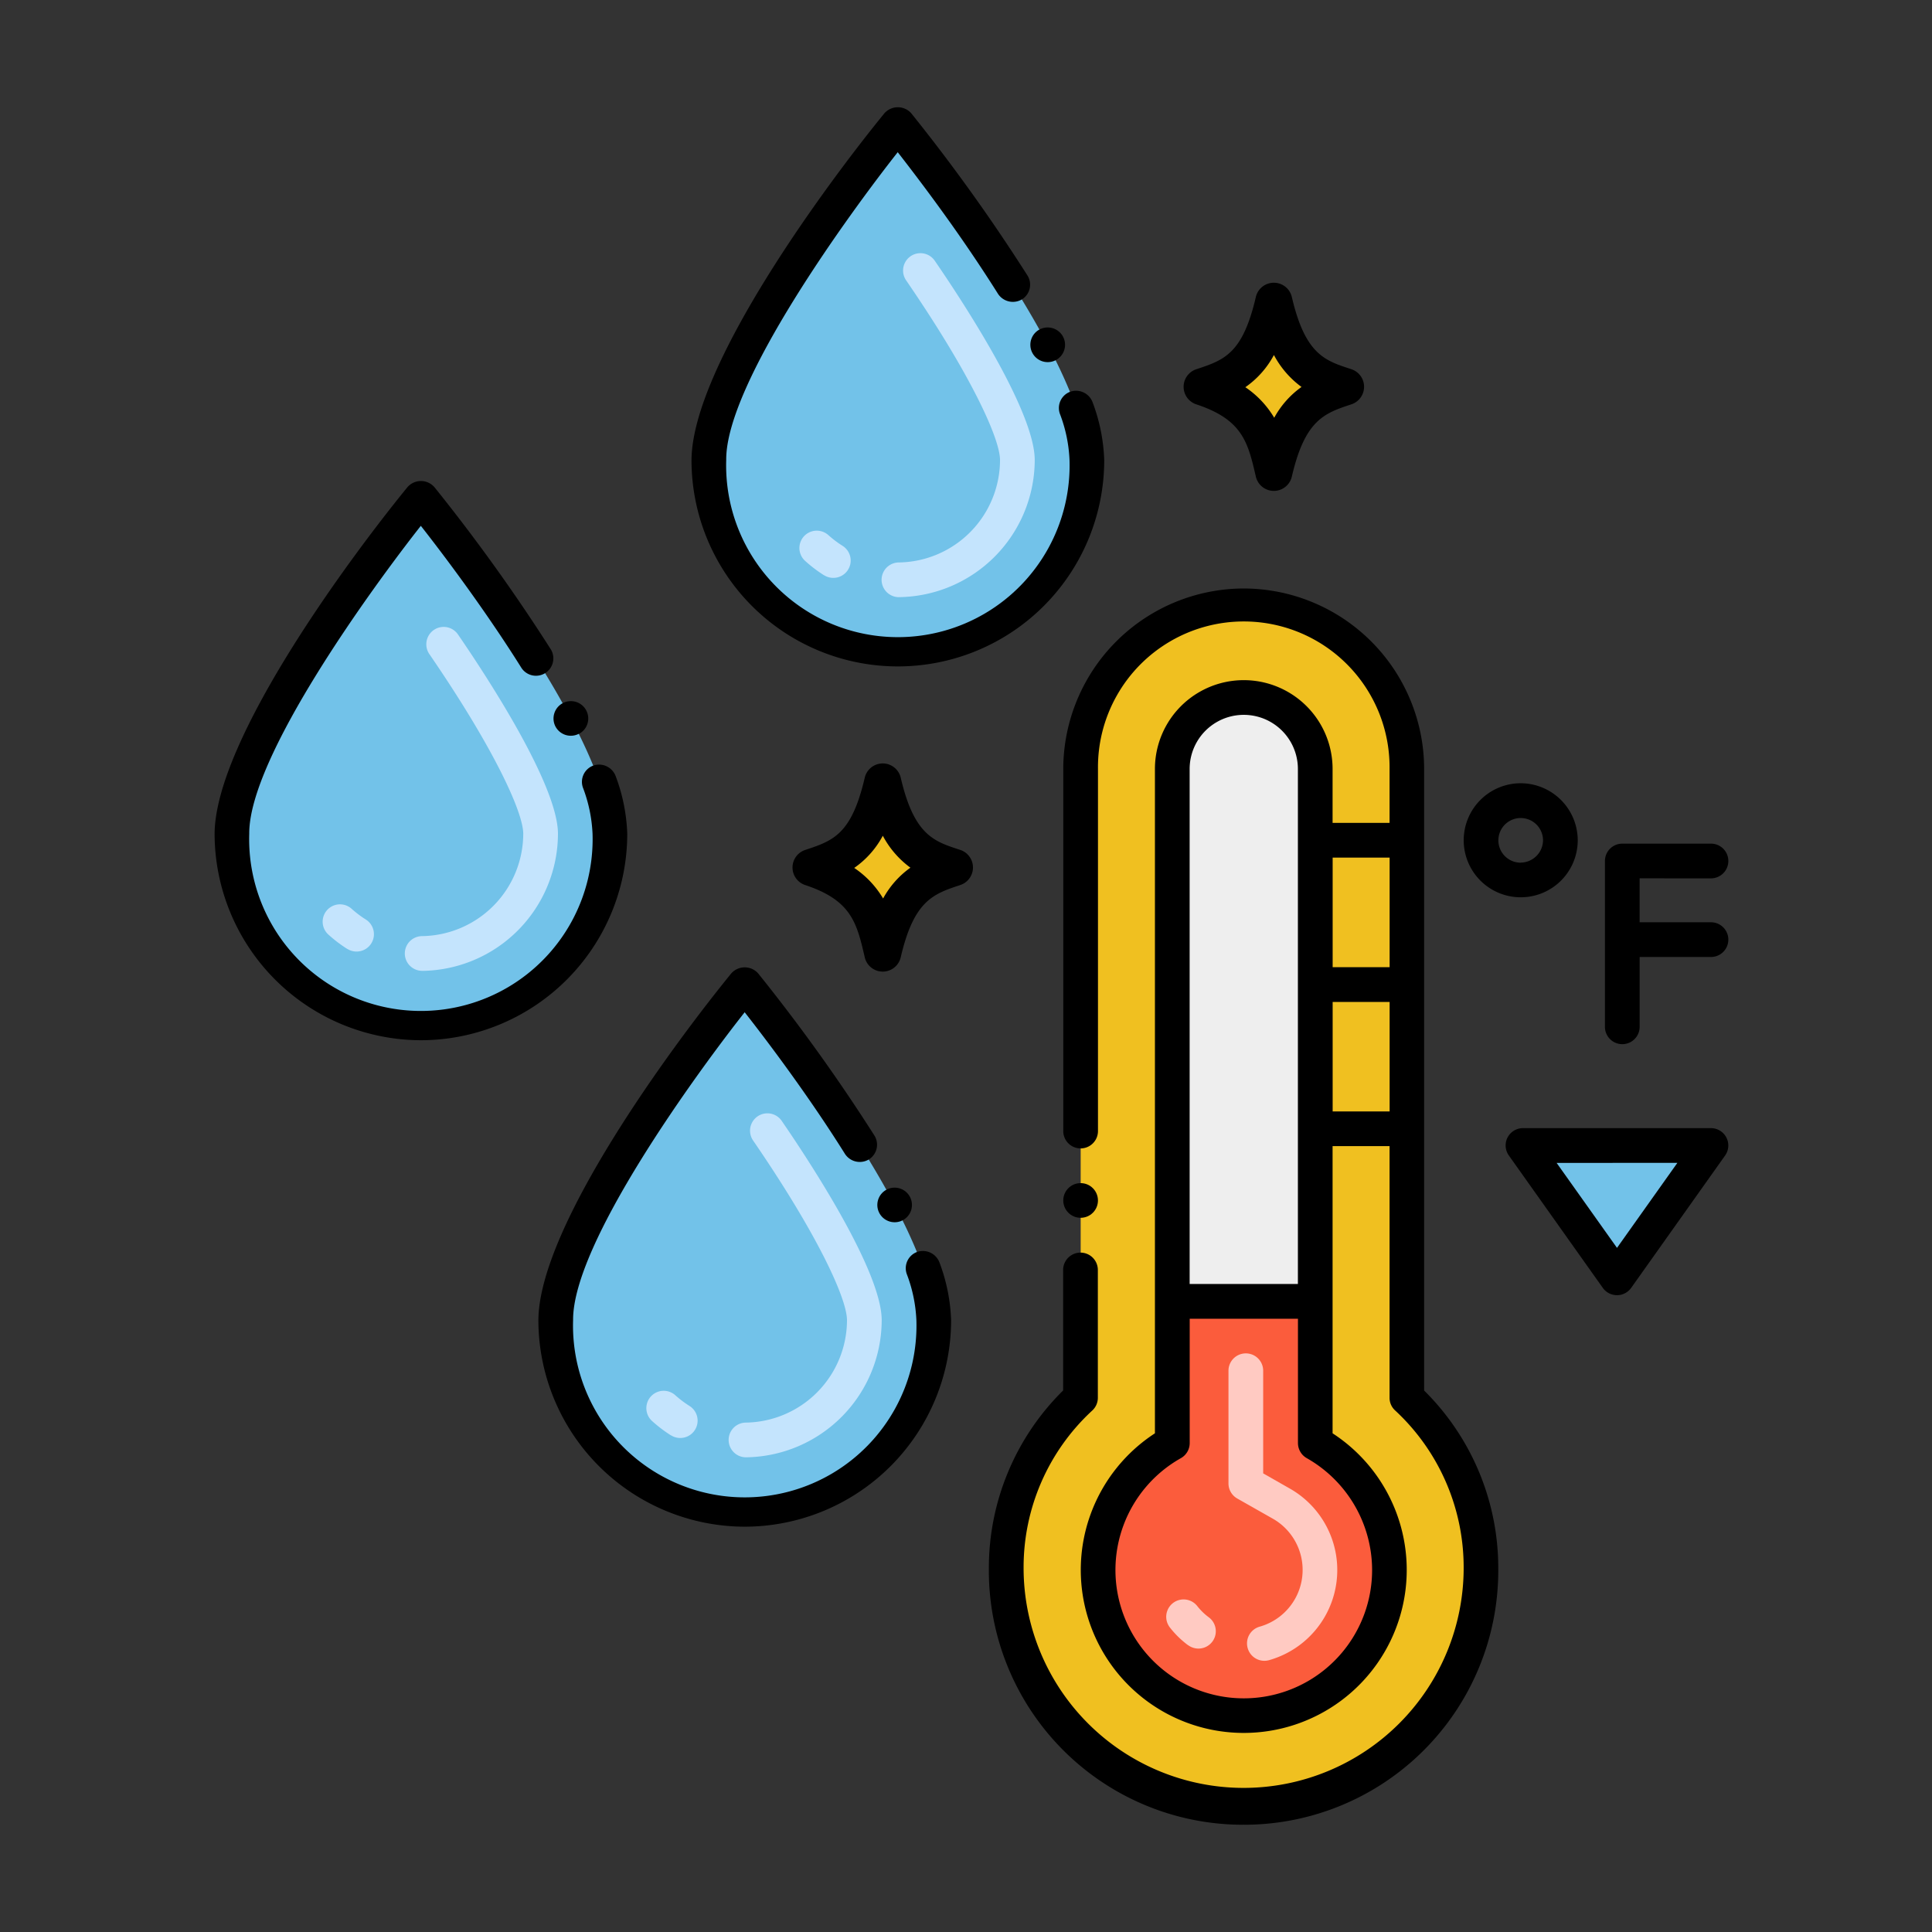 <svg xmlns="http://www.w3.org/2000/svg" width="90" height="90" viewBox="0 0 90 90">
  <rect x="0" y="0" width="90" height="90" fill="#333333" stroke="none"/>
  <g id="_71" data-name="71" transform="translate(-701.051 -1466)">
    <rect id="Rectángulo_405130" data-name="Rectángulo 405130" width="90" height="90" transform="translate(701.051 1466)" fill="none"/>
    <g id="Grupo_1111286" data-name="Grupo 1111286" transform="translate(692.091 1466.69)">
      <g id="Grupo_1111216" data-name="Grupo 1111216" transform="translate(19.768 5.104)">
        <path id="Trazado_896442" data-name="Trazado 896442" d="M39.068,76.24a8.8,8.8,0,1,1-17.609,0c0-4.053,6.252-12.517,8.8-15.64C30.263,60.6,39.068,71.377,39.068,76.24Z" transform="translate(-21.459 -43.193)" fill="#72c2e9"/>
        <path id="Trazado_896443" data-name="Trazado 896443" d="M85.708,146.327a8.8,8.8,0,1,1-17.609,0c0-4.053,6.252-12.517,8.8-15.64C76.9,130.687,85.708,141.464,85.708,146.327Z" transform="translate(-53.019 -90.619)" fill="#72c2e9"/>
        <path id="Trazado_896444" data-name="Trazado 896444" d="M107.758,22.406a8.8,8.8,0,0,1-17.609,0c0-4.053,6.252-12.517,8.8-15.64C98.953,6.766,107.758,17.543,107.758,22.406Z" transform="translate(-67.939 -6.766)" fill="#72c2e9"/>
      </g>
      <path id="Trazado_896445" data-name="Trazado 896445" d="M144.082,132.1a11,11,0,0,1-11-10.027,10.792,10.792,0,0,1,3.4-9.057V83.731a7.6,7.6,0,1,1,15.2,0V113.02a11.068,11.068,0,0,1-7.6,19.08Z" transform="translate(-77.18 -48.597)" fill="#f0c020"/>
      <path id="Trazado_896446" data-name="Trazado 896446" d="M163.586,92.666v24.8h-6.659v-24.8a3.33,3.33,0,1,1,6.659,0Z" transform="translate(-93.357 -57.534)" fill="#eee"/>
      <path id="Trazado_896447" data-name="Trazado 896447" d="M159.8,188.841a6.786,6.786,0,1,1-10.113-5.91v-6.6h6.659v6.6A6.794,6.794,0,0,1,159.8,188.841Z" transform="translate(-86.118 -116.398)" fill="#fb5c3c"/>
      <path id="Trazado_896448" data-name="Trazado 896448" d="M207.454,153.878l4.379,6.168,4.379-6.168Z" transform="translate(-127.547 -101.207)" fill="#72c2e9"/>
      <path id="Trazado_896449" data-name="Trazado 896449" d="M111.555,105.476c-1.281-.423-2.6-.793-3.346-3.992-.684,2.946-1.78,3.474-3.346,3.992,2.554.844,2.94,2.242,3.346,3.992C108.909,106.45,110.067,105.967,111.555,105.476Z" transform="translate(-58.127 -65.754)" fill="#f0c020"/>
      <path id="Trazado_896450" data-name="Trazado 896450" d="M105.575,107.866c-.371-1.6-.616-2.655-2.778-3.369a.861.861,0,0,1,0-1.633c1.3-.43,2.161-.714,2.778-3.37a.861.861,0,0,1,1.675,0c.631,2.716,1.572,2.972,2.778,3.369a.861.861,0,0,1,0,1.633c-1.255.415-2.162.714-2.778,3.369A.86.86,0,0,1,105.575,107.866Zm-.491-4.166a4.465,4.465,0,0,1,1.346,1.424,4.251,4.251,0,0,1,1.272-1.435,4.386,4.386,0,0,1-1.286-1.488A4.264,4.264,0,0,1,105.084,103.7Z" transform="translate(-56.331 -63.959)"/>
      <path id="Trazado_896451" data-name="Trazado 896451" d="M167.9,36.218c-1.281-.423-2.6-.793-3.346-3.992-.684,2.946-1.78,3.474-3.346,3.992,2.554.844,2.94,2.242,3.346,3.992C165.257,37.193,166.415,36.709,167.9,36.218Z" transform="translate(-96.256 -18.89)" fill="#f0c020"/>
      <path id="Trazado_896452" data-name="Trazado 896452" d="M161.924,38.609c-.371-1.6-.616-2.655-2.778-3.369a.861.861,0,0,1,0-1.633c1.3-.43,2.161-.714,2.778-3.37a.861.861,0,0,1,1.675,0c.631,2.716,1.572,2.972,2.778,3.369a.861.861,0,0,1,0,1.633c-1.255.415-2.162.714-2.778,3.369A.86.86,0,0,1,161.924,38.609Zm-.491-4.167a4.465,4.465,0,0,1,1.346,1.424,4.252,4.252,0,0,1,1.272-1.435,4.386,4.386,0,0,1-1.286-1.488A4.267,4.267,0,0,1,161.433,34.443Z" transform="translate(-94.461 -17.095)"/>
      <path id="Trazado_896453" data-name="Trazado 896453" d="M39.158,95.182a.808.808,0,0,1-.009-1.617A4.783,4.783,0,0,0,43.862,88.8c0-1-1.353-3.97-4.374-8.373a.808.808,0,1,1,1.333-.915c1.4,2.041,4.658,7.031,4.658,9.288a6.406,6.406,0,0,1-6.312,6.384Zm-3.494-1.02a6.534,6.534,0,0,1-.88-.669.808.808,0,0,1,1.084-1.2,4.943,4.943,0,0,0,.663.5.808.808,0,0,1-.867,1.365Z" transform="translate(-10.527 -50.647)" fill="#c4e4fd"/>
      <path id="Trazado_896454" data-name="Trazado 896454" d="M84.99,164.469a.808.808,0,0,1,.8-.817,4.783,4.783,0,0,0,4.713-4.768c0-1-1.353-3.971-4.374-8.373a.808.808,0,0,1,1.333-.915c1.4,2.041,4.658,7.031,4.658,9.289a6.405,6.405,0,0,1-6.312,6.384A.808.808,0,0,1,84.99,164.469Zm-2.687-.221a6.556,6.556,0,0,1-.88-.669.808.808,0,1,1,1.084-1.2,4.973,4.973,0,0,0,.663.5.808.808,0,1,1-.867,1.364Z" transform="translate(-42.087 -98.072)" fill="#c4e4fd"/>
      <path id="Trazado_896455" data-name="Trazado 896455" d="M107.848,41.348a.808.808,0,0,1-.009-1.617,4.783,4.783,0,0,0,4.713-4.768c0-1-1.353-3.97-4.374-8.373a.808.808,0,0,1,1.333-.915c1.4,2.041,4.658,7.031,4.658,9.288a6.406,6.406,0,0,1-6.312,6.384h-.009Zm-3.495-1.02a6.534,6.534,0,0,1-.88-.669.808.808,0,0,1,1.084-1.2,4.944,4.944,0,0,0,.663.5.808.808,0,1,1-.867,1.365Z" transform="translate(-57.007 -14.22)" fill="#c4e4fd"/>
      <path id="Trazado_896456" data-name="Trazado 896456" d="M159.851,197.559a.808.808,0,0,1,.559-1,2.746,2.746,0,0,0,.594-5.04l-1.638-.929a.809.809,0,0,1-.41-.7v-5.253a.808.808,0,1,1,1.617,0v4.782l1.229.7a4.363,4.363,0,0,1-.953,8A.808.808,0,0,1,159.851,197.559Zm-2.773-.132a4.388,4.388,0,0,1-.849-.827.808.808,0,1,1,1.273-1,2.782,2.782,0,0,0,.536.522.808.808,0,0,1-.96,1.3Z" transform="translate(-92.769 -121.473)" fill="#ffcac2"/>
      <path id="Trazado_896457" data-name="Trazado 896457" d="M33.242,66.836a.809.809,0,0,0,1.371-.86A85.06,85.06,0,0,0,29.2,58.433l-.006-.006a.832.832,0,0,0-1.251,0c-2.683,3.285-8.959,11.76-8.986,16.151a9.634,9.634,0,0,0,9.61,9.616h0a9.626,9.626,0,0,0,9.613-9.616,8.394,8.394,0,0,0-.54-2.687.825.825,0,0,0-1.031-.495.807.807,0,0,0-.495,1.028,6.856,6.856,0,0,1,.449,2.153,8,8,0,1,1-15.992,0c-.029-3.571,5.753-11.5,7.993-14.346C30.129,62.225,31.88,64.66,33.242,66.836Z" transform="translate(0 -36.426)"/>
      <path id="Trazado_896458" data-name="Trazado 896458" d="M68.973,91.383a.809.809,0,1,0-1.1-.34l0,0a.809.809,0,0,0,1.093.336Z" transform="translate(-33.037 -57.889)"/>
      <path id="Trazado_896459" data-name="Trazado 896459" d="M75.21,154.281h.006a9.626,9.626,0,0,0,9.61-9.616,8.377,8.377,0,0,0-.54-2.687.827.827,0,0,0-1.031-.5.807.807,0,0,0-.495,1.031,6.839,6.839,0,0,1,.449,2.153,8,8,0,1,1-15.992,0c-.029-3.584,5.774-11.533,7.993-14.346,1.6,2.043,3.3,4.407,4.672,6.6a.823.823,0,0,0,1.116.255.807.807,0,0,0,.255-1.112,84.436,84.436,0,0,0-5.416-7.553.836.836,0,0,0-1.251,0c-2.69,3.3-8.959,11.764-8.986,16.154A9.633,9.633,0,0,0,75.21,154.281Z" transform="translate(-31.56 -83.852)"/>
      <path id="Trazado_896460" data-name="Trazado 896460" d="M115.612,161.463a.806.806,0,1,0-1.09-.336v0A.808.808,0,0,0,115.612,161.463Z" transform="translate(-64.599 -105.309)"/>
      <path id="Trazado_896461" data-name="Trazado 896461" d="M101.932,13a.829.829,0,0,0,1.116.255.807.807,0,0,0,.255-1.112A85.039,85.039,0,0,0,97.9,4.6l-.01-.013a.836.836,0,0,0-1.251,0c-2.692,3.3-8.959,11.768-8.986,16.154a9.613,9.613,0,1,0,19.226,0,8.394,8.394,0,0,0-.54-2.687.824.824,0,0,0-1.031-.5.808.808,0,0,0-.495,1.031,6.782,6.782,0,0,1,.449,2.153,8,8,0,1,1-15.992,0C89.238,17.168,95.03,9.225,97.26,6.4,98.9,8.508,100.484,10.7,101.932,13Z" transform="translate(-46.48)"/>
      <path id="Trazado_896462" data-name="Trazado 896462" d="M136.907,36.114a.808.808,0,1,0,1.093.34v0A.811.811,0,0,0,136.907,36.114Z" transform="translate(-79.518 -21.457)"/>
      <circle id="Elipse_12011" data-name="Elipse 12011" cx="0.808" cy="0.808" r="0.808" transform="translate(58.491 54.424)"/>
      <path id="Trazado_896463" data-name="Trazado 896463" d="M142.389,73.63a8.424,8.424,0,0,0-8.41,8.41V98.905a.808.808,0,1,0,1.617,0V82.04a6.792,6.792,0,1,1,13.583,0v2.509h-2.654V82.038a4.138,4.138,0,0,0-8.276,0v30.947a7.592,7.592,0,1,0,8.276,0V99.607h2.654v11.721a.794.794,0,0,0,.252.585,9.965,9.965,0,0,1,3.2,7.34,10.249,10.249,0,1,1-20.5,0,9.931,9.931,0,0,1,3.207-7.337.807.807,0,0,0,.252-.588v-5.952a.808.808,0,0,0-1.617,0v5.613a11.61,11.61,0,0,0-3.46,8.264,11.843,11.843,0,0,0,11.87,11.967l.013-.016v.016a11.846,11.846,0,0,0,11.847-11.963,11.621,11.621,0,0,0-3.453-8.264V82.04A8.419,8.419,0,0,0,142.389,73.63Zm-2.523,8.408a2.521,2.521,0,0,1,5.043,0v23.99h-5.043Zm8.5,37.311a5.978,5.978,0,1,1-8.907-5.207.808.808,0,0,0,.41-.7v-5.794h5.043v5.794a.809.809,0,0,0,.41.7,6,6,0,0,1,3.044,5.207Zm.816-21.359h-2.654v-5.1h2.654Zm0-6.719h-2.654V86.166h2.654Z" transform="translate(-75.488 -46.906)"/>
      <path id="Trazado_896464" data-name="Trazado 896464" d="M205.1,152.654l4.378,6.169a.811.811,0,0,0,1.319,0l4.378-6.169a.808.808,0,0,0-.66-1.274h-8.759A.806.806,0,0,0,205.1,152.654Zm7.851.343-2.813,3.961L207.326,153Z" transform="translate(-125.852 -99.517)"/>
      <path id="Trazado_896465" data-name="Trazado 896465" d="M201.568,101.69a2.656,2.656,0,1,0,2.655,2.655A2.663,2.663,0,0,0,201.568,101.69Zm0,3.7a1.04,1.04,0,1,1,1.038-1.041A1.049,1.049,0,0,1,201.568,105.386Z" transform="translate(-121.766 -65.893)"/>
      <path id="Trazado_896466" data-name="Trazado 896466" d="M224.2,112.007a.808.808,0,1,0,0-1.617h-4.132a.809.809,0,0,0-.808.808v7.725a.808.808,0,1,0,1.617,0V115.67H224.2a.808.808,0,1,0,0-1.617h-3.324v-2.047Z" transform="translate(-135.536 -71.78)"/>
    </g>
  </g>
</svg>
